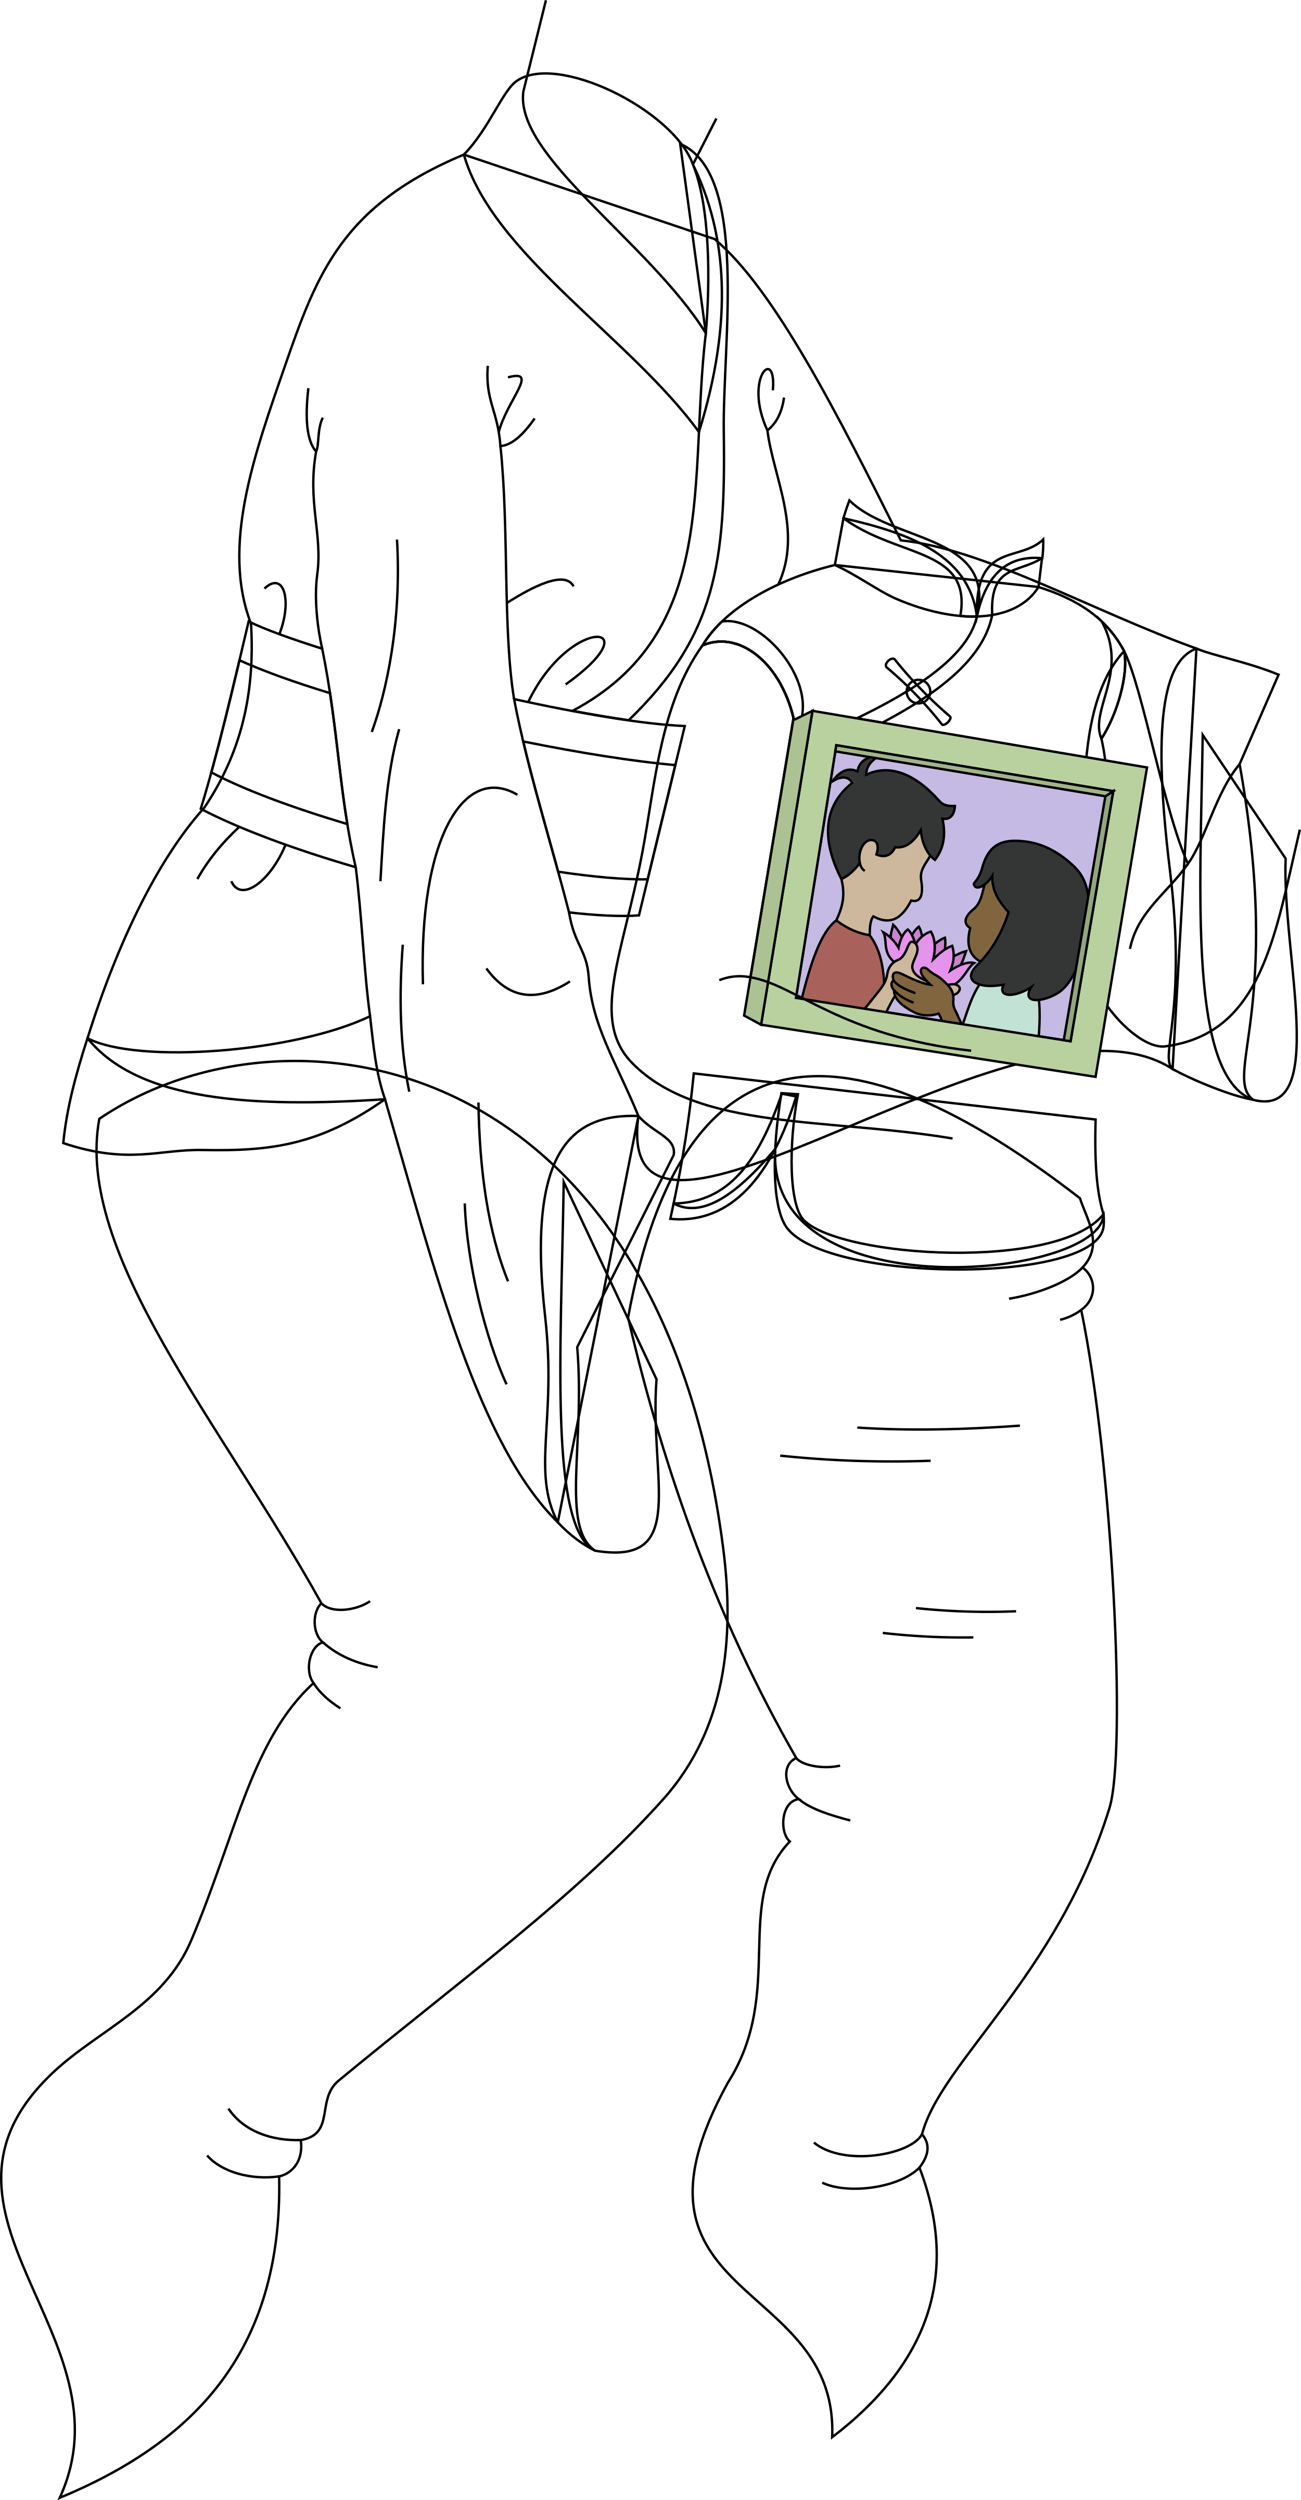 <svg id="presence" xmlns="http://www.w3.org/2000/svg" viewBox="0 0 1087.21 2088.82">
  <defs>
    <style>
      .cls-1 {
        fill: none;
      }

      .cls-1, .cls-10, .cls-11, .cls-12, .cls-13, .cls-2, .cls-3, .cls-4, .cls-5, .cls-6, .cls-7, .cls-8, .cls-9 {
        stroke: #000;
        stroke-miterlimit: 10;
        stroke-width: 2px;
      }

      .cls-2 {
        fill: #c5bae3;
      }

      .cls-3 {
        fill: #a8625b;
      }

      .cls-4 {
        fill: #c3e2d6;
      }

      .cls-5 {
        fill: #ca82cf;
      }

      .cls-6 {
        fill: #e594eb;
      }

      .cls-7 {
        fill: #cdb89d;
      }

      .cls-8 {
        fill: #80653f;
      }

      .cls-9 {
        fill: #343636;
      }

      .cls-10 {
        fill: #b9d19f;
      }

      .cls-11 {
        fill: #acc293;
      }

      .cls-12 {
        fill: #93a67d;
      }

      .cls-13 {
        fill: #a1b589;
      }
    </style>
  </defs>
  <title>hurtConsoling</title>
  <g id="ghostTail">
    <path class="cls-1" d="M83,934.78C62.14,1047.39,185.67,1190,268.55,1339.53c-7.67,7.43-7.67,25.41,1.3,32.67-10.92,2.9-15.61,23.62-7.84,34-51.91,47.56-64.45,125.68-102.14,214.82-23.35,55.22-77.28,74.49-115.73,110.74-125,117.86,67.71,220.12,5.77,355.19,109.16-45.41,186.53-120,183.37-268.56,12.49-2.93,20.37-14.7,18.05-30.32,29.48-5.15,12.29-33.74,31.77-49.81,101.63-83.87,200.29-155.45,271.44-235.35,51.59-57.94,59.64-133,49.81-209.36C550.4,874.25,238.28,829.32,83,934.78Z"/>
    <path class="cls-1" d="M902.47,1001.11c5.79,17.92,20.18,38.7,2.14,57.92,10.58,7.42,13.25,25-1.07,35.4,26.31,127.51,38,369.75,23.6,416.23-43.34,140.11-140.73,212-156.62,272.47,7.49,8.94,5.16,18.31-2.15,27.9,34.27,90.34,6.55,164.55-72.94,225.27,5.45-134.48-188.73-111.89-87.11-296.29,48.45-76.49,3.81-151.25,51.71-201.46-8.95-7.74-7.33-33.62,7.51-35.4-11.2-8.34-15.65-28.16-2.15-34.33-65-113.19-110-236.81-140.53-368C571,851.85,709.06,851.51,902.47,1001.11Z"/>
  </g>
  <g id="clothesCreaseLine">
    <path class="cls-1" d="M849.12,1346.21a565.88,565.88,0,0,1-83.66-2.67"/>
    <path class="cls-1" d="M813.41,1368.05a587,587,0,0,1-75.66-3.73"/>
    <path class="cls-1" d="M777.71,1220.45A895.34,895.34,0,0,1,652,1216.19"/>
    <path class="cls-1" d="M852.31,1191.14c-48.4,3.45-94.11,4.38-135.88,1.6"/>
  </g>
  <g id="clothesFoldLine">
    <path class="cls-1" d="M262,1406.17c5.72,9,13.79,15.62,22.45,21.14"/>
    <path class="cls-1" d="M269.85,1372.2c12.52,11,27.87,17.71,45.74,20.79"/>
    <path class="cls-1" d="M268.55,1339.53c8.47,8.85,29,6.16,40.75-1.72"/>
    <path class="cls-1" d="M251.33,1788c-24,.85-47.67-7.2-60.42-26.26"/>
    <path class="cls-1" d="M233.28,1818.36c-23.16,3.27-47.93-3.4-60.18-17.46"/>
    <path class="cls-1" d="M904.61,1059c-10.53,11.5-37.09,22.17-61.36,26.07"/>
    <path class="cls-1" d="M903.54,1094.43a48,48,0,0,1-17.66,8.26"/>
    <path class="cls-1" d="M665.39,1468.82c5.43,6.74,23.76,9.42,36.65,6.34"/>
    <path class="cls-1" d="M667.54,1503.15c10,8.63,28.32,14,43,17.84"/>
    <path class="cls-1" d="M770.52,1783.13c-9.38,17.49-65.72,27.33-90.32,7"/>
    <path class="cls-1" d="M768.37,1811c-17.07,17.31-60,22.68-81.25,12.63"/>
  </g>
  <g id="mother">
    <path id="motherChineseGown" class="cls-1" d="M597.16,199.74c50.31,42.12,103,146.72,155.61,251.72,70.06,7.15,160.42,59.24,247.06,90.41L979.9,893.17c-127.25-82.55-469.08,207.66-446.38,39.24L466.13,1271.9c-66.32-65.74-101.47-205.22-144.38-353.47-109.76,7.12-205.87,2-248.64-51,24.82-79,58.42-149.18,97.67-192.68,30.47-45.39,42.49-94.7,39-153.57-24.9-64.85,2.48-140.78,28.45-215.68C264.78,228.9,286,171.58,387.63,129.17Z"/>
    <g id="motherGownInner">
      <path class="cls-1" d="M497.3,1295.61c78.89,13,45-59.36,51.33-143.21L471.09,987.57C468.79,1131.15,459,1276.45,497.3,1295.61Z"/>
      <path class="cls-1" d="M1047.12,918.87c63.81,16.57,24-122,27.25-201.54l-69.28-103.28C1003,748.81,993.38,899,1047.12,918.87Z"/>
    </g>
    <g id="clothesOverlapLine">
      <path class="cls-1" d="M641.31,359.63C646,397.9,671.17,444,650.39,488.39"/>
      <path class="cls-1" d="M418.2,372.7c7.31,69.07,1.86,153.09,11.41,211.41"/>
      <path class="cls-1" d="M264.16,377.36c-7.47,42,5.58,68.65.94,102.69-2.8,20.54.41,46,4.18,61.94"/>
      <path class="cls-1" d="M297.26,724.56c5,38.55,7,88.76,12,124.48"/>
      <path class="cls-1" d="M475.53,762.3c4.28,26.75,14.89,31.47,16.41,53.82,2.81,41.08,22.41,70,41.58,116.29"/>
    </g>
    <g id="clothesFoldLine-2" data-name="clothesFoldLine">
      <path class="cls-1" d="M407.65,305.65c-2.4,28.91,8.44,37.34,10.55,67.05,9.6-.68,19.12-9.62,28.6-23.08"/>
      <path class="cls-1" d="M645.85,326.13c3.3-37.34-25-10.84-4.54,33.5,7.86-6.32,12.27-15.66,13.86-27.48"/>
      <path class="cls-1" d="M424.52,315.29c26.5-7.23-.61,18.67-7.73,45.67"/>
      <path class="cls-1" d="M257.7,324.32c-2.88,24.92-1.52,43.75,6.46,53,2.73-5.48.76-18.71,5.58-28.35"/>
      <path class="cls-1" d="M221,491.74c16.06-15.12,23.49,9.64,12.46,38.11"/>
      <path class="cls-1" d="M331.77,450.79c4,69.83-9,127.68-21.08,160.8"/>
      <path class="cls-1" d="M333.58,609.18c-11.3,39.63-13.25,86.12-15.66,127.07"/>
      <path class="cls-1" d="M336.59,789.25c-3.22,43.12-2.51,84.54,5.42,122.86"/>
      <path class="cls-1" d="M432.35,664c-44.84-26.25-82.51,37.34-78.9,158.39"/>
      <path class="cls-1" d="M406.45,809.12c18.32,25.2,41.58,29,69.86,10.84"/>
      <path class="cls-1" d="M399.83,921.14c.82,57,8,107.8,24.69,149.35"/>
      <path class="cls-1" d="M388.38,1005.45c1.81,50.59,17.47,113.22,34.93,151.16"/>
      <path class="cls-1" d="M200,690.81c-14.58,13.52-26.35,28-35.05,43.62"/>
      <path class="cls-1" d="M238.66,705.73c-12.28,29.92-37,49.19-45.4,30.52"/>
      <path class="cls-1" d="M479.32,489.94c-5.95-11.34-25.74-5.21-55.76,13.84"/>
      <path class="cls-1" d="M472.7,571.84c73.47-52.39,3.61-58.42-31.32,14.8"/>
    </g>
    <g id="motherChineseTrim">
      <path class="cls-1" d="M999.83,541.87c15.26,6.34,41.95,10.91,68.64,21.83l-32.57,74.75c36.58,204.6-14.23,260.15,11.22,280.42-20-3.57-52.63-17.54-67.22-25.7-11.34-10.15,12.36-47.36-2.18-165.73C960.94,590.92,976.19,550.5,999.83,541.87Z"/>
      <path class="cls-1" d="M563,965c2.26-14.79-16.26-17.62-29.49-32.59-55.19-2-93.81,27.84-77.91,168.08,9.81,86.46-11.84,128.72,10.52,171.41,10.1,10.71,20.5,18.45,31.17,23.71-29.08-19.73-8.13-89.43-14.94-170.08Z"/>
      <path class="cls-1" d="M73.11,867.46c42.4,22.06,174.47,11.45,236.14-18.42,2.89,25.06,4.79,47.22,12.5,69.39-54.94,38.54-95.7,43.51-152.27,42.4-37-.73-61.68,12.53-116.61-5.78C55.69,926.54,62.87,899.16,73.11,867.46Z"/>
      <path class="cls-1" d="M579.05,137.4C563.1,92.17,465.32,43.54,431.5,67.85c-11.89,8.55-22.73,39.65-43.87,61.32,23.78,83,139,152.74,196.47,231.79C613.18,267.24,607.34,195.32,579.05,137.4Z"/>
      <path class="cls-1" d="M568.39,120.18l21.45,158.15C575.35,401.2,601.65,528.23,478.55,593.9c16.47,3.09,32.24,5.76,46.83,7.84C598.65,531.13,606.44,469,604.85,361,603.73,285.58,626,145,568.39,120.18Z"/>
    </g>
    <g id="motherBeltTrim">
      <path class="cls-1" d="M207.77,519.21c-13.37,56.67-25.82,110.32-40,156.57,32.79,17.16,79.52,34.23,129.48,48.78-14.05-60.91-14.45-116.19-28-182.57C242.39,533.5,220.67,525.57,207.77,519.21Z"/>
      <path class="cls-1" d="M429.61,584.11c10.76,56.79,30.27,117.39,45.92,178.19,23.1,2.65,43.18,3.63,58.43,2.52L572.25,606.6C537.47,605.14,484.73,596.17,429.61,584.11Z"/>
    </g>
    <g id="motherChineseBelt">
      <path class="cls-1" d="M200.11,551.64c-7.79,32.9-15.45,64.42-23.51,93.67,26.88,14.42,67.88,29.56,113.64,43.2-5.86-36-8.66-71.25-14.41-109.36C245.86,570,219.62,560.56,200.11,551.64Z"/>
      <path class="cls-1" d="M437.23,619.49c8.41,35.42,19.09,72,29.22,108.84,29.07,4.3,55,6.65,74.8,6.35l23.1-95.45C529.4,636.18,484.39,629,437.23,619.49Z"/>
    </g>
    <g id="skinEastAsian">
      <path class="cls-1" d="M456.21.24,437.37,76.36c-7.54,54.26,105,125.85,152.47,202,3.73-43.3,3.65-105.95-10.79-140.93L598.64,99"/>
    </g>
  </g>
  <g id="esther">
    <path id="skinBlack" class="cls-1" d="M1086.24,693.14c-20.68,88.13-31.55,170.52-112.44,181.1-15.37,2-40-17.82-55.39-44.35-15.82-124.16-23.59-238.14,21-285.87,15.75,31.45,33.09,133.19,53.32,177.7,15-20.81,23.12-59.54,43.18-83.27"/>
    <g id="estherChineseTrim">
      <path class="cls-1" d="M653.35,913.75c-19.45,56.4-44.14,91-90.44,91.78,0,0-1.84,8.64-2.73,12.8,51.6,5,85.34-37.71,105.19-102.21Z"/>
      <path class="cls-1" d="M671.81,1019.51c-12.51-12.5-12.93-63.15-5-105.25h0L653,913.32c-8,48.62-7.58,92,3,110.14,27.77,47.63,255.52,50.49,265.93,3,.67-3.06.67-7.15.27-12.05C884.7,1062.07,703.27,1051,671.81,1019.51Z"/>
      <path class="cls-1" d="M709.84,418.1q-2.75,7.11-5,14.9c46.21,33.58,107.62,24.79,97.68,81.63a88.28,88.28,0,0,0,13.8.44C832.88,446.31,746.4,453.79,709.84,418.1Z"/>
      <path class="cls-1" d="M871.78,450.7c-20.22,19.61-57,1.39-55.44,64.37-7.52,34.38-54.7,63-100.33,85.1l21.37,3.62c42.14-22.46,84-50.92,91.77-89.93-1.93-42,21.23-34.79,41.63-47.49H871A99.76,99.76,0,0,0,871.78,450.7Z"/>
      <path class="cls-1" d="M603.29,519.28a98.76,98.76,0,0,0-16.26,20c34.19-14.43,71.41,21.27,78.11,71.87C688,574.73,638.22,513.73,603.29,519.28Z"/>
      <path class="cls-1" d="M939.4,544a96,96,0,0,0-18.73-24.8c23.12,42.25-10.59,73.75-.22,98C933.53,597,943.33,563.54,939.4,544Z"/>
    </g>
    <g id="estherChineseShirt">
      <path class="cls-1" d="M922.13,1014.36c-6.26-20.09-7.41-47.22-6.56-79L579.76,896.82a963.14,963.14,0,0,1-16.85,108.71c25,13.07,54.14-9.13,84.92-45.55C640,1096.41,921.91,1067.9,922.13,1014.36Z"/>
      <path class="cls-1" d="M867.85,490.45c32.62,10.23,56.81,25.79,71.55,53.57,3.93,19.52-5.87,53-18.95,73.16,2.77,12.56,4.1,23.17,3.71,31.49l-259-37.57c-6.7-50.6-43.92-86.3-78.11-71.87,19.75-32.67,65.33-56.21,110.62-67.16Z"/>
      <path class="cls-1" d="M870.78,466.37l-2.93,24.08c-18.78,30.07-68.07,31.81-119.1,9.78-14.33-6.19-32.32-19.64-51.1-28.16L704.86,433c56.12,12.59,105.23,31.16,111.48,82.07C824.47,477.86,843.59,463.85,870.78,466.37Z"/>
    </g>
    <g id="estherChineseTie">
      <path class="cls-1" d="M741,557.61a325.17,325.17,0,0,1,46.11,47.58c2.07,2.14,8.87-4.45,6.8-6.59A353.19,353.19,0,0,1,747.77,551C745,548.12,738.16,554.71,741,557.61Z"/>
      <circle class="cls-1" cx="767.54" cy="577.82" r="9.87"/>
    </g>
    <g id="picture">
      <polygon id="background" class="cls-2" points="930.34 660.99 698.87 622.64 665.16 833.74 894.63 869.98 930.34 660.99"/>
      <path id="bennettSleeves" class="cls-3" d="M726.77,781.42,698.85,769c-12.84,9.53-21.44,35.77-29,65.91l69.49,11.13C739.54,819.15,739,797.69,726.77,781.42Z"/>
      <path id="lizShirt" class="cls-4" d="M865.34,818.53l-40.16-4.06c-11.47,11.06-15.92,28-20.82,42L868,866.67C869.06,852.73,869.75,835.3,865.34,818.53Z"/>
      <path id="lotusRear" class="cls-5" d="M744.67,787.45c-1-7.9.82-10,1.74-14.81,3.79,3.28,7.58,10.48,11.37,18.15,2.59-7,5.59-13.18,10.09-16.53,2.85,4.57,3.67,13.27,4.27,22.4,6.21-5.93,12.28-11.32,17.5-13.21,1.06,4.89-.4,13.22-1.91,21.61,7.84-5.56,14.13-9,19.58-10.38-1.88,5.26-2.37,8.51-6.9,16C781.66,820,761.75,810,744.67,787.45Z"/>
      <path id="lotusFront" class="cls-6" d="M745.15,801.73c-7.26-8-3.55-15.82-7-22.78a34.43,34.43,0,0,1,12.73,12.93c1.21-6.57,4.1-12.78,7.78-15.25,2.93,2.37,4.81,7.25,6.38,12.29,3.33-5.13,7.5-8.88,12.89-10.56,3,5,4.45,12.95,1.89,23.23,5.25-5.16,10.26-9.36,15.92-11.34,2,6.69,1.54,13-1.56,20.67,6-4,14.31-7.89,19.84-6.32-6,3.93-8.84,15.81-21.16,20.34C773.86,824.79,759.21,816.83,745.15,801.73Z"/>
      <g id="skinEastAsian-2" data-name="skinEastAsian">
        <path class="cls-7" d="M779.52,708.09c-1.38,10.65-11.55,15.75-9.75,27.11,1.74,10.44.71,19.51-8.35,17.21-7.34,14.32-16.81,21.25-31.63,13.21-2.85,4-2.91,10.08-3,15.8-9.17-1.7-17.56-4.73-27.92-12.39,5.56-12.13,7.54-21.2,4.25-34.6C712.63,665.1,747.9,631.45,779.52,708.09Z"/>
        <path class="cls-7" d="M746.64,834.2c1.77-3.11,3.12-4.08,6.24-3.19,18.43,4.78,39.87,3.29,46.75-1,3.84-3,2.94-6.7-2-7.63-3.64-.49-10.37,2.55-18.45-.57-9.21-3.77-16.43-7.3-16.81-13.92-.08-3.29,2.6-7.36,3.86-11.72,2.21-7.35-3.61-10.8-5.56-8.7-2.69,2.78-3.45,10.57-9.23,14.11-5.15,2-9,5.52-10.06,12.73-1,5.55-3.49,9.37-6.65,13.33-3.57,4.54-7.81,9.92-12.64,15.69l18.32,2.94A132.55,132.55,0,0,1,746.64,834.2Z"/>
      </g>
      <g id="skinIndian">
        <path class="cls-8" d="M826.65,731.86c-6.16,5.95-4.11,20.16-12.77,27.52-6.9,5.54-10,11.56-3.13,16.1-4.61,17.67,2.37,25.84,11.41,29.1C867.89,797.42,848.17,700.91,826.65,731.86Z"/>
        <path class="cls-8" d="M800.66,849.29c-2.14-5.39-4.36-7.24-4-13,.66-6.91-2.2-10.81-5.24-13.91-3.67-3.59-5.94-5.77-9.84-7.9a33.28,33.28,0,0,1-6.48-4.71c-3.49-3.22-8.16-.18-3.7,6.16a49.89,49.89,0,0,0,6.09,6.76c-6.19-.73-13.89-4.11-21.91-8-8.26-4.55-10.9-1.54-8.69,4.65-3,.93-2.13,5.78.27,8-.42,8.07,8.94,14.68,18.3,19.15a27.06,27.06,0,0,0,18.88.31,26,26,0,0,1,3,7L804,856.44C802.87,854.07,801.74,851.7,800.66,849.29Z"/>
      </g>
      <g id="hairBlack">
        <path class="cls-9" d="M787.57,684c6,1.23,10-2.77,10.43-10.63-5.91.12-9.65-.26-13.44-4.61-19.52-22-41-30.89-60.74-21.48.26-7.26,4.45-12.13,11.5-15.92-8.84.49-17.17,3.26-18.75,13.12-7.78-3.62-14.73-.26-21.06,8.38,6.22-3.77,12.9-5.32,16.65,1.3-24.91,19.51-25.39,48.54-9.06,80.26,5.5-2.32,10.4-6.64,15.46-13.38-1.67-7.68,1.71-17.21,7.83-19,5.71-1.17,8.85,3.33,6,11.89,6.13,2.7,12.29,1.48,15.58-6,10.28,1.1,16.63-6.24,21.49-14.33,1,10.46,5,20,11.86,24.86C788.87,708.73,790.5,697.08,787.57,684Z"/>
        <path class="cls-9" d="M829.28,731.68c-.38,12.61,5.2,21.05,13.53,30.53-5.21,16.31-13.5,31.63-26.28,44.22-5.28,5.39-6.86,10.15-2.52,13.91,6.33,4.35,15.52,3.81,24.57,2.44-5.22,11.54,10.87,10.19,23.23,1.91-8.9,14.57,9.86,12.74,22.66,4.73,8.72-5.93,13.95-16.06,18.95-30a114.91,114.91,0,0,0,6.69-43.34c-.78-12.75-3.14-23.13-12.56-32.18-13.12-12.4-26.77-19.68-43.33-21.12C835.62,701,825.52,707,820.54,726c-3.35,11-8.18,11.29-6.28,13.87C816.39,744.1,824.46,739.66,829.28,731.68Z"/>
      </g>
      <g id="skinOverlapLine">
        <path class="cls-1" d="M746.91,819.31c3,4.48,10.74,7.7,18.05,10.58"/>
        <path class="cls-1" d="M747.18,827.31c3.74,4.5,9.27,7.68,16.32,10.48"/>
        <path class="cls-1" d="M718.56,721.05c.49,2.56,1.84,5.35,4.12,6.57"/>
      </g>
      <path id="frameLightest" class="cls-10" d="M915.55,899.72,636,856.15,679,593.9l279.53,47.32ZM930.34,661,698.87,622.64l-33.71,211.1L894.63,870Z"/>
      <polygon id="frameLighter" class="cls-11" points="678.96 593.9 662.86 601.79 621.83 848.49 636.02 856.15 678.96 593.9"/>
      <polygon id="frameMedium" class="cls-12" points="930.34 660.99 923.73 665.3 888.96 869.08 894.63 869.98 930.34 660.99"/>
      <polygon id="frameLight" class="cls-13" points="923.73 665.3 930.34 660.99 698.87 622.64 698.05 627.76 923.73 665.3"/>
    </g>
    <g id="skinBlack-2" data-name="skinBlack">
      <path class="cls-1" d="M811.54,877.88c-108.86-12.23-146.44-55.17-184.4-61.34l35.93-216.63c-12.15-48.83-46.7-73.14-76-60.68-35.48,49.29-39.58,116.54-50.29,173-16.3,85.92-44.07,140-8.15,176.29,55.68,56.23,163,45.18,267.4,62.7"/>
    </g>
    <g id="skinFoldLine">
      <path class="cls-1" d="M944.29,792.81c6.26-31.29,31.3-46.59,48.43-71.09"/>
      <path class="cls-1" d="M627.14,816.54a45.41,45.41,0,0,0-26,2.4"/>
    </g>
  </g>
</svg>
